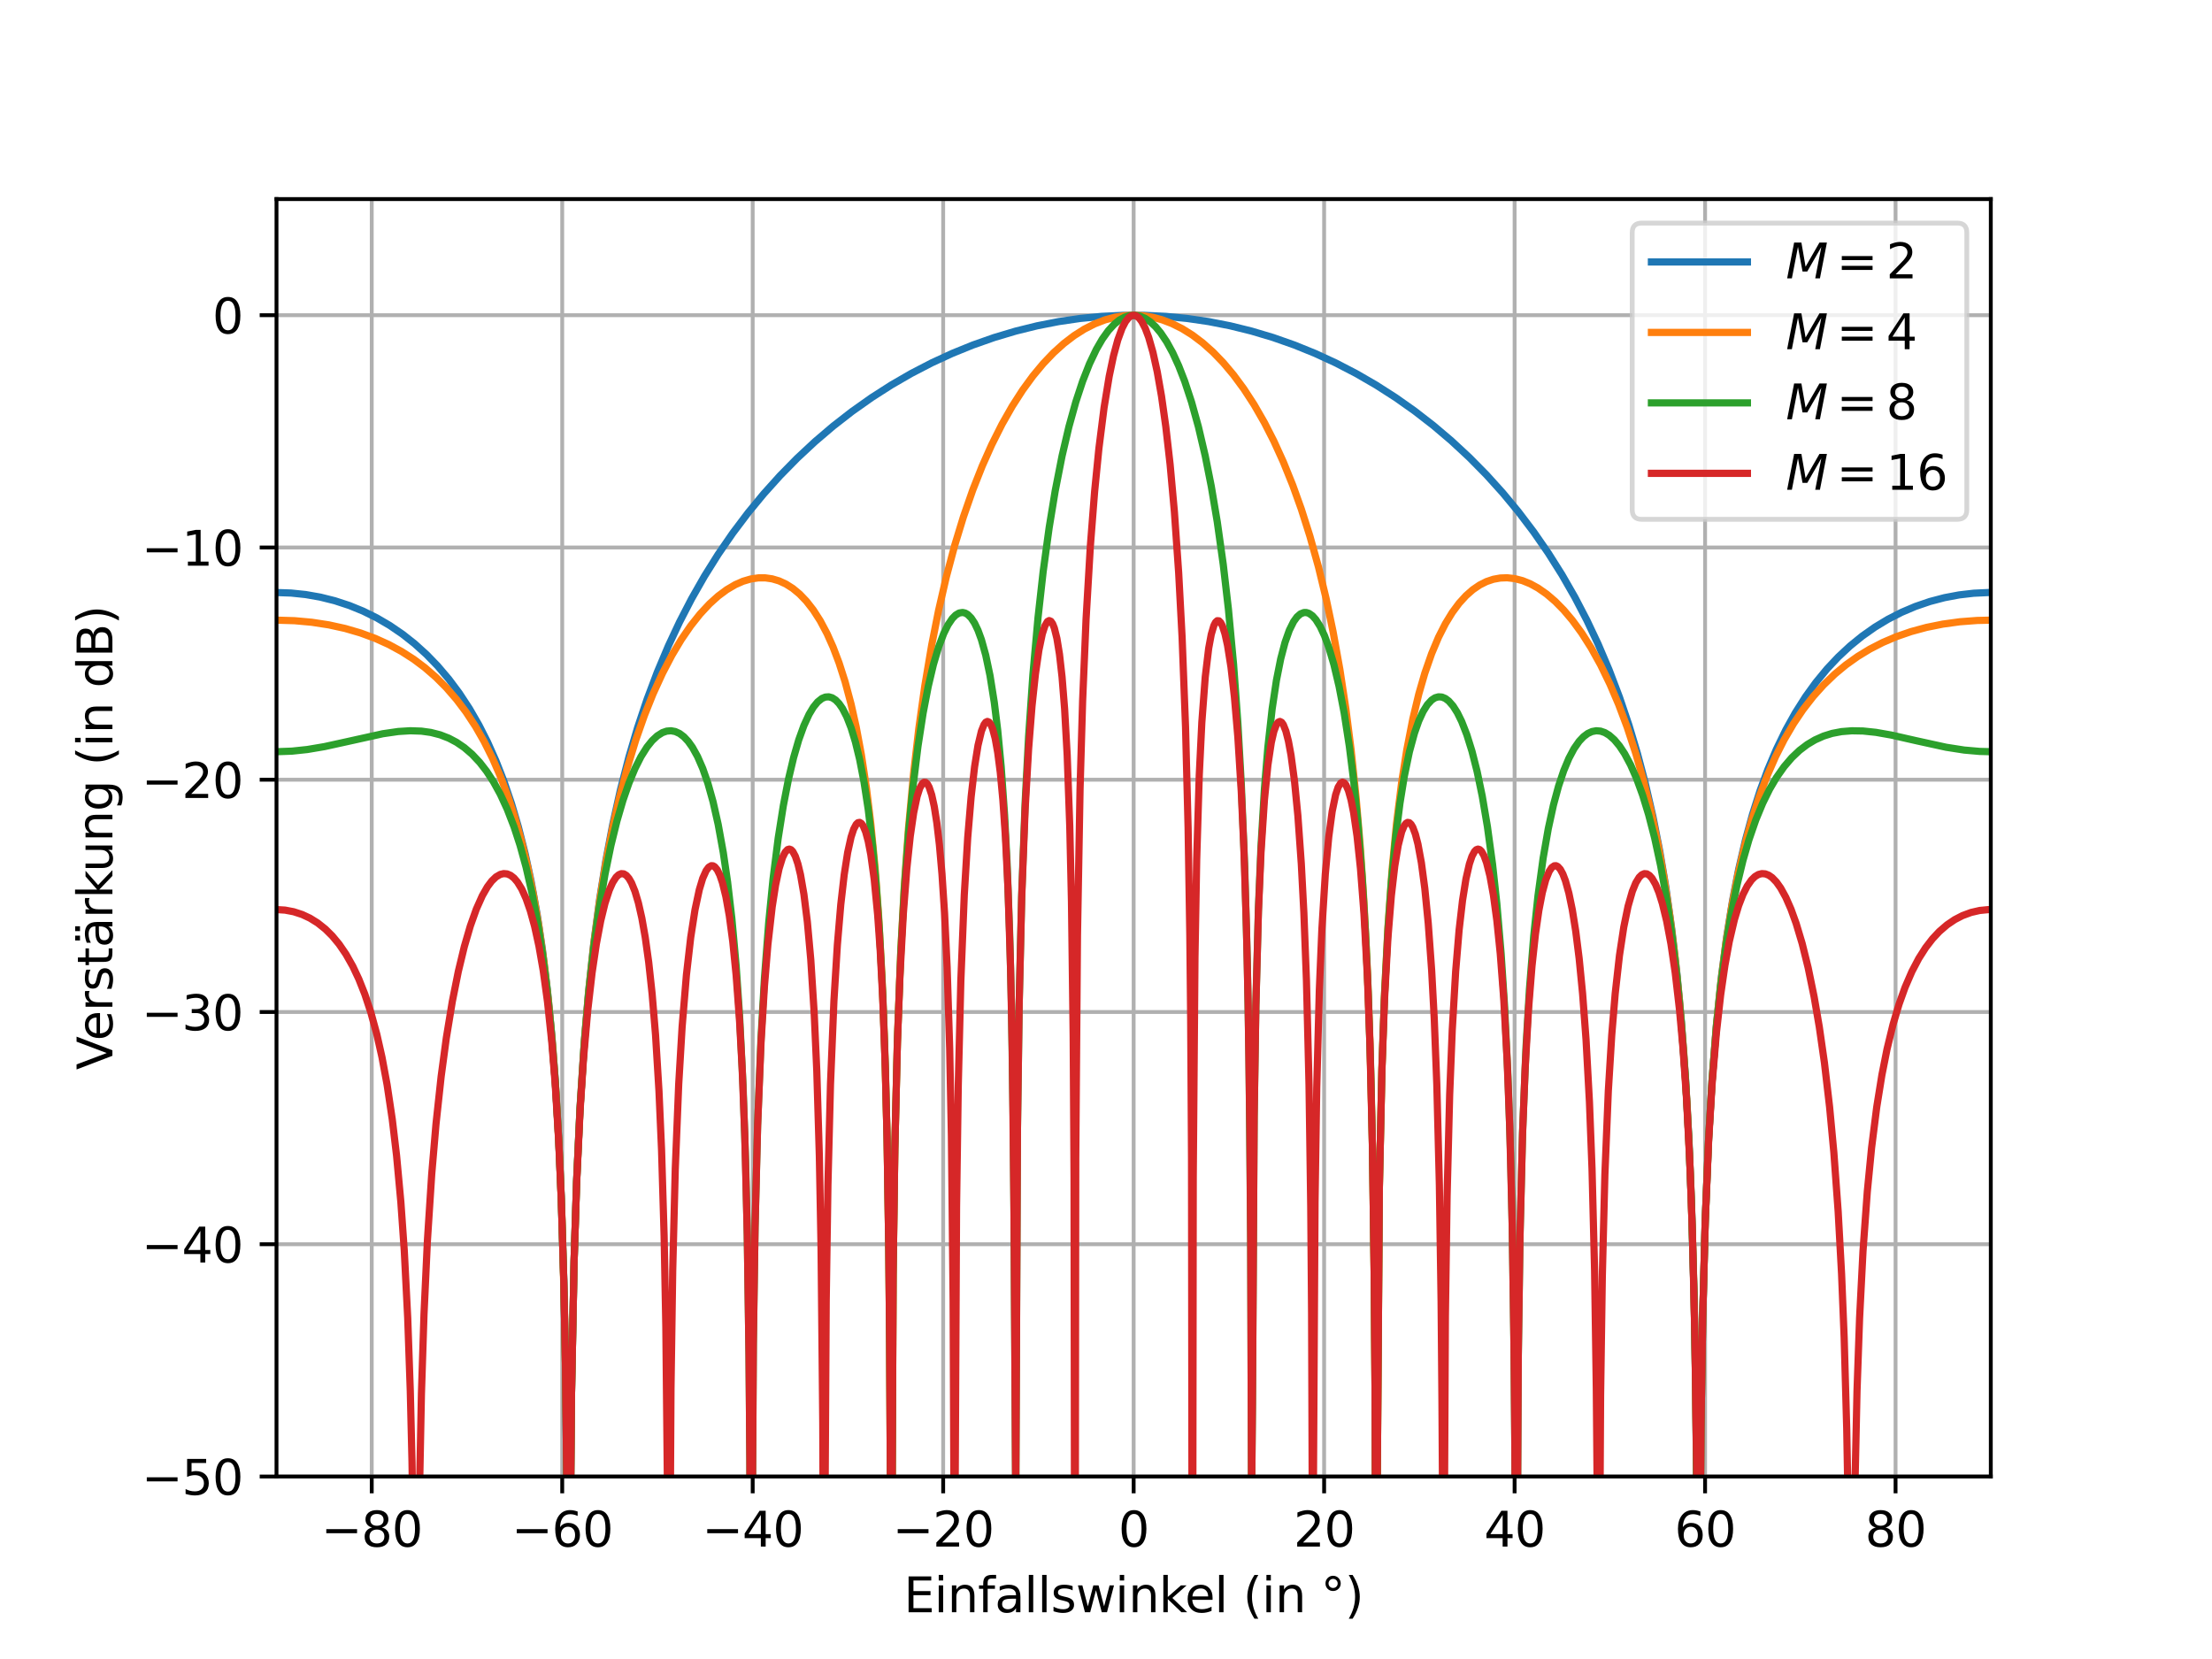 <?xml version="1.0" encoding="utf-8" standalone="no"?>
<!DOCTYPE svg PUBLIC "-//W3C//DTD SVG 1.1//EN"
  "http://www.w3.org/Graphics/SVG/1.1/DTD/svg11.dtd">
<svg xmlns:xlink="http://www.w3.org/1999/xlink" width="460.8pt" height="345.6pt" viewBox="0 0 460.8 345.6" xmlns="http://www.w3.org/2000/svg" version="1.1">
 <defs>
  <style type="text/css">*{stroke-linejoin: round; stroke-linecap: butt}</style>
 </defs>
 <g id="figure_1">
  <g id="patch_1">
   <path d="M 0 345.6 
L 460.8 345.6 
L 460.8 0 
L 0 0 
z
" style="fill: #ffffff"/>
  </g>
  <g id="axes_1">
   <g id="patch_2">
    <path d="M 57.6 307.584 
L 414.72 307.584 
L 414.72 41.472 
L 57.6 41.472 
z
" style="fill: #ffffff"/>
   </g>
   <g id="matplotlib.axis_1">
    <g id="xtick_1">
     <g id="line2d_1">
      <path d="M 77.44 307.584 
L 77.44 41.472 
" clip-path="url(#p2eb2a53ef2)" style="fill: none; stroke: #b0b0b0; stroke-width: 0.8; stroke-linecap: square"/>
     </g>
     <g id="line2d_2">
      <defs>
       <path id="m1006f22dd8" d="M 0 0 
L 0 3.5 
" style="stroke: #000000; stroke-width: 0.8"/>
      </defs>
      <g>
       <use xlink:href="#m1006f22dd8" x="77.44" y="307.584" style="stroke: #000000; stroke-width: 0.8"/>
      </g>
     </g>
     <g id="text_1">
      <!-- −80 -->
      <g transform="translate(66.888 322.182) scale(0.1 -0.1)">
       <defs>
        <path id="DejaVuSans-2212" d="M 678 2272 
L 4684 2272 
L 4684 1741 
L 678 1741 
L 678 2272 
z
" transform="scale(0.016)"/>
        <path id="DejaVuSans-38" d="M 2034 2216 
Q 1584 2216 1326 1975 
Q 1069 1734 1069 1313 
Q 1069 891 1326 650 
Q 1584 409 2034 409 
Q 2484 409 2743 651 
Q 3003 894 3003 1313 
Q 3003 1734 2745 1975 
Q 2488 2216 2034 2216 
z
M 1403 2484 
Q 997 2584 770 2862 
Q 544 3141 544 3541 
Q 544 4100 942 4425 
Q 1341 4750 2034 4750 
Q 2731 4750 3128 4425 
Q 3525 4100 3525 3541 
Q 3525 3141 3298 2862 
Q 3072 2584 2669 2484 
Q 3125 2378 3379 2068 
Q 3634 1759 3634 1313 
Q 3634 634 3220 271 
Q 2806 -91 2034 -91 
Q 1263 -91 848 271 
Q 434 634 434 1313 
Q 434 1759 690 2068 
Q 947 2378 1403 2484 
z
M 1172 3481 
Q 1172 3119 1398 2916 
Q 1625 2713 2034 2713 
Q 2441 2713 2670 2916 
Q 2900 3119 2900 3481 
Q 2900 3844 2670 4047 
Q 2441 4250 2034 4250 
Q 1625 4250 1398 4047 
Q 1172 3844 1172 3481 
z
" transform="scale(0.016)"/>
        <path id="DejaVuSans-30" d="M 2034 4250 
Q 1547 4250 1301 3770 
Q 1056 3291 1056 2328 
Q 1056 1369 1301 889 
Q 1547 409 2034 409 
Q 2525 409 2770 889 
Q 3016 1369 3016 2328 
Q 3016 3291 2770 3770 
Q 2525 4250 2034 4250 
z
M 2034 4750 
Q 2819 4750 3233 4129 
Q 3647 3509 3647 2328 
Q 3647 1150 3233 529 
Q 2819 -91 2034 -91 
Q 1250 -91 836 529 
Q 422 1150 422 2328 
Q 422 3509 836 4129 
Q 1250 4750 2034 4750 
z
" transform="scale(0.016)"/>
       </defs>
       <use xlink:href="#DejaVuSans-2212"/>
       <use xlink:href="#DejaVuSans-38" transform="translate(83.789 0)"/>
       <use xlink:href="#DejaVuSans-30" transform="translate(147.412 0)"/>
      </g>
     </g>
    </g>
    <g id="xtick_2">
     <g id="line2d_3">
      <path d="M 117.12 307.584 
L 117.12 41.472 
" clip-path="url(#p2eb2a53ef2)" style="fill: none; stroke: #b0b0b0; stroke-width: 0.8; stroke-linecap: square"/>
     </g>
     <g id="line2d_4">
      <g>
       <use xlink:href="#m1006f22dd8" x="117.12" y="307.584" style="stroke: #000000; stroke-width: 0.8"/>
      </g>
     </g>
     <g id="text_2">
      <!-- −60 -->
      <g transform="translate(106.568 322.182) scale(0.1 -0.1)">
       <defs>
        <path id="DejaVuSans-36" d="M 2113 2584 
Q 1688 2584 1439 2293 
Q 1191 2003 1191 1497 
Q 1191 994 1439 701 
Q 1688 409 2113 409 
Q 2538 409 2786 701 
Q 3034 994 3034 1497 
Q 3034 2003 2786 2293 
Q 2538 2584 2113 2584 
z
M 3366 4563 
L 3366 3988 
Q 3128 4100 2886 4159 
Q 2644 4219 2406 4219 
Q 1781 4219 1451 3797 
Q 1122 3375 1075 2522 
Q 1259 2794 1537 2939 
Q 1816 3084 2150 3084 
Q 2853 3084 3261 2657 
Q 3669 2231 3669 1497 
Q 3669 778 3244 343 
Q 2819 -91 2113 -91 
Q 1303 -91 875 529 
Q 447 1150 447 2328 
Q 447 3434 972 4092 
Q 1497 4750 2381 4750 
Q 2619 4750 2861 4703 
Q 3103 4656 3366 4563 
z
" transform="scale(0.016)"/>
       </defs>
       <use xlink:href="#DejaVuSans-2212"/>
       <use xlink:href="#DejaVuSans-36" transform="translate(83.789 0)"/>
       <use xlink:href="#DejaVuSans-30" transform="translate(147.412 0)"/>
      </g>
     </g>
    </g>
    <g id="xtick_3">
     <g id="line2d_5">
      <path d="M 156.8 307.584 
L 156.8 41.472 
" clip-path="url(#p2eb2a53ef2)" style="fill: none; stroke: #b0b0b0; stroke-width: 0.8; stroke-linecap: square"/>
     </g>
     <g id="line2d_6">
      <g>
       <use xlink:href="#m1006f22dd8" x="156.8" y="307.584" style="stroke: #000000; stroke-width: 0.8"/>
      </g>
     </g>
     <g id="text_3">
      <!-- −40 -->
      <g transform="translate(146.248 322.182) scale(0.1 -0.1)">
       <defs>
        <path id="DejaVuSans-34" d="M 2419 4116 
L 825 1625 
L 2419 1625 
L 2419 4116 
z
M 2253 4666 
L 3047 4666 
L 3047 1625 
L 3713 1625 
L 3713 1100 
L 3047 1100 
L 3047 0 
L 2419 0 
L 2419 1100 
L 313 1100 
L 313 1709 
L 2253 4666 
z
" transform="scale(0.016)"/>
       </defs>
       <use xlink:href="#DejaVuSans-2212"/>
       <use xlink:href="#DejaVuSans-34" transform="translate(83.789 0)"/>
       <use xlink:href="#DejaVuSans-30" transform="translate(147.412 0)"/>
      </g>
     </g>
    </g>
    <g id="xtick_4">
     <g id="line2d_7">
      <path d="M 196.48 307.584 
L 196.48 41.472 
" clip-path="url(#p2eb2a53ef2)" style="fill: none; stroke: #b0b0b0; stroke-width: 0.8; stroke-linecap: square"/>
     </g>
     <g id="line2d_8">
      <g>
       <use xlink:href="#m1006f22dd8" x="196.48" y="307.584" style="stroke: #000000; stroke-width: 0.8"/>
      </g>
     </g>
     <g id="text_4">
      <!-- −20 -->
      <g transform="translate(185.928 322.182) scale(0.1 -0.1)">
       <defs>
        <path id="DejaVuSans-32" d="M 1228 531 
L 3431 531 
L 3431 0 
L 469 0 
L 469 531 
Q 828 903 1448 1529 
Q 2069 2156 2228 2338 
Q 2531 2678 2651 2914 
Q 2772 3150 2772 3378 
Q 2772 3750 2511 3984 
Q 2250 4219 1831 4219 
Q 1534 4219 1204 4116 
Q 875 4013 500 3803 
L 500 4441 
Q 881 4594 1212 4672 
Q 1544 4750 1819 4750 
Q 2544 4750 2975 4387 
Q 3406 4025 3406 3419 
Q 3406 3131 3298 2873 
Q 3191 2616 2906 2266 
Q 2828 2175 2409 1742 
Q 1991 1309 1228 531 
z
" transform="scale(0.016)"/>
       </defs>
       <use xlink:href="#DejaVuSans-2212"/>
       <use xlink:href="#DejaVuSans-32" transform="translate(83.789 0)"/>
       <use xlink:href="#DejaVuSans-30" transform="translate(147.412 0)"/>
      </g>
     </g>
    </g>
    <g id="xtick_5">
     <g id="line2d_9">
      <path d="M 236.16 307.584 
L 236.16 41.472 
" clip-path="url(#p2eb2a53ef2)" style="fill: none; stroke: #b0b0b0; stroke-width: 0.8; stroke-linecap: square"/>
     </g>
     <g id="line2d_10">
      <g>
       <use xlink:href="#m1006f22dd8" x="236.16" y="307.584" style="stroke: #000000; stroke-width: 0.8"/>
      </g>
     </g>
     <g id="text_5">
      <!-- 0 -->
      <g transform="translate(232.979 322.182) scale(0.1 -0.1)">
       <use xlink:href="#DejaVuSans-30"/>
      </g>
     </g>
    </g>
    <g id="xtick_6">
     <g id="line2d_11">
      <path d="M 275.84 307.584 
L 275.84 41.472 
" clip-path="url(#p2eb2a53ef2)" style="fill: none; stroke: #b0b0b0; stroke-width: 0.8; stroke-linecap: square"/>
     </g>
     <g id="line2d_12">
      <g>
       <use xlink:href="#m1006f22dd8" x="275.84" y="307.584" style="stroke: #000000; stroke-width: 0.8"/>
      </g>
     </g>
     <g id="text_6">
      <!-- 20 -->
      <g transform="translate(269.478 322.182) scale(0.1 -0.1)">
       <use xlink:href="#DejaVuSans-32"/>
       <use xlink:href="#DejaVuSans-30" transform="translate(63.623 0)"/>
      </g>
     </g>
    </g>
    <g id="xtick_7">
     <g id="line2d_13">
      <path d="M 315.52 307.584 
L 315.52 41.472 
" clip-path="url(#p2eb2a53ef2)" style="fill: none; stroke: #b0b0b0; stroke-width: 0.8; stroke-linecap: square"/>
     </g>
     <g id="line2d_14">
      <g>
       <use xlink:href="#m1006f22dd8" x="315.52" y="307.584" style="stroke: #000000; stroke-width: 0.8"/>
      </g>
     </g>
     <g id="text_7">
      <!-- 40 -->
      <g transform="translate(309.158 322.182) scale(0.1 -0.1)">
       <use xlink:href="#DejaVuSans-34"/>
       <use xlink:href="#DejaVuSans-30" transform="translate(63.623 0)"/>
      </g>
     </g>
    </g>
    <g id="xtick_8">
     <g id="line2d_15">
      <path d="M 355.2 307.584 
L 355.2 41.472 
" clip-path="url(#p2eb2a53ef2)" style="fill: none; stroke: #b0b0b0; stroke-width: 0.8; stroke-linecap: square"/>
     </g>
     <g id="line2d_16">
      <g>
       <use xlink:href="#m1006f22dd8" x="355.2" y="307.584" style="stroke: #000000; stroke-width: 0.8"/>
      </g>
     </g>
     <g id="text_8">
      <!-- 60 -->
      <g transform="translate(348.837 322.182) scale(0.1 -0.1)">
       <use xlink:href="#DejaVuSans-36"/>
       <use xlink:href="#DejaVuSans-30" transform="translate(63.623 0)"/>
      </g>
     </g>
    </g>
    <g id="xtick_9">
     <g id="line2d_17">
      <path d="M 394.88 307.584 
L 394.88 41.472 
" clip-path="url(#p2eb2a53ef2)" style="fill: none; stroke: #b0b0b0; stroke-width: 0.8; stroke-linecap: square"/>
     </g>
     <g id="line2d_18">
      <g>
       <use xlink:href="#m1006f22dd8" x="394.88" y="307.584" style="stroke: #000000; stroke-width: 0.8"/>
      </g>
     </g>
     <g id="text_9">
      <!-- 80 -->
      <g transform="translate(388.517 322.182) scale(0.1 -0.1)">
       <use xlink:href="#DejaVuSans-38"/>
       <use xlink:href="#DejaVuSans-30" transform="translate(63.623 0)"/>
      </g>
     </g>
    </g>
    <g id="text_10">
     <!-- Einfallswinkel (in °) -->
     <g transform="translate(188.272 335.861) scale(0.1 -0.1)">
      <defs>
       <path id="DejaVuSans-45" d="M 628 4666 
L 3578 4666 
L 3578 4134 
L 1259 4134 
L 1259 2753 
L 3481 2753 
L 3481 2222 
L 1259 2222 
L 1259 531 
L 3634 531 
L 3634 0 
L 628 0 
L 628 4666 
z
" transform="scale(0.016)"/>
       <path id="DejaVuSans-69" d="M 603 3500 
L 1178 3500 
L 1178 0 
L 603 0 
L 603 3500 
z
M 603 4863 
L 1178 4863 
L 1178 4134 
L 603 4134 
L 603 4863 
z
" transform="scale(0.016)"/>
       <path id="DejaVuSans-6e" d="M 3513 2113 
L 3513 0 
L 2938 0 
L 2938 2094 
Q 2938 2591 2744 2837 
Q 2550 3084 2163 3084 
Q 1697 3084 1428 2787 
Q 1159 2491 1159 1978 
L 1159 0 
L 581 0 
L 581 3500 
L 1159 3500 
L 1159 2956 
Q 1366 3272 1645 3428 
Q 1925 3584 2291 3584 
Q 2894 3584 3203 3211 
Q 3513 2838 3513 2113 
z
" transform="scale(0.016)"/>
       <path id="DejaVuSans-66" d="M 2375 4863 
L 2375 4384 
L 1825 4384 
Q 1516 4384 1395 4259 
Q 1275 4134 1275 3809 
L 1275 3500 
L 2222 3500 
L 2222 3053 
L 1275 3053 
L 1275 0 
L 697 0 
L 697 3053 
L 147 3053 
L 147 3500 
L 697 3500 
L 697 3744 
Q 697 4328 969 4595 
Q 1241 4863 1831 4863 
L 2375 4863 
z
" transform="scale(0.016)"/>
       <path id="DejaVuSans-61" d="M 2194 1759 
Q 1497 1759 1228 1600 
Q 959 1441 959 1056 
Q 959 750 1161 570 
Q 1363 391 1709 391 
Q 2188 391 2477 730 
Q 2766 1069 2766 1631 
L 2766 1759 
L 2194 1759 
z
M 3341 1997 
L 3341 0 
L 2766 0 
L 2766 531 
Q 2569 213 2275 61 
Q 1981 -91 1556 -91 
Q 1019 -91 701 211 
Q 384 513 384 1019 
Q 384 1609 779 1909 
Q 1175 2209 1959 2209 
L 2766 2209 
L 2766 2266 
Q 2766 2663 2505 2880 
Q 2244 3097 1772 3097 
Q 1472 3097 1187 3025 
Q 903 2953 641 2809 
L 641 3341 
Q 956 3463 1253 3523 
Q 1550 3584 1831 3584 
Q 2591 3584 2966 3190 
Q 3341 2797 3341 1997 
z
" transform="scale(0.016)"/>
       <path id="DejaVuSans-6c" d="M 603 4863 
L 1178 4863 
L 1178 0 
L 603 0 
L 603 4863 
z
" transform="scale(0.016)"/>
       <path id="DejaVuSans-73" d="M 2834 3397 
L 2834 2853 
Q 2591 2978 2328 3040 
Q 2066 3103 1784 3103 
Q 1356 3103 1142 2972 
Q 928 2841 928 2578 
Q 928 2378 1081 2264 
Q 1234 2150 1697 2047 
L 1894 2003 
Q 2506 1872 2764 1633 
Q 3022 1394 3022 966 
Q 3022 478 2636 193 
Q 2250 -91 1575 -91 
Q 1294 -91 989 -36 
Q 684 19 347 128 
L 347 722 
Q 666 556 975 473 
Q 1284 391 1588 391 
Q 1994 391 2212 530 
Q 2431 669 2431 922 
Q 2431 1156 2273 1281 
Q 2116 1406 1581 1522 
L 1381 1569 
Q 847 1681 609 1914 
Q 372 2147 372 2553 
Q 372 3047 722 3315 
Q 1072 3584 1716 3584 
Q 2034 3584 2315 3537 
Q 2597 3491 2834 3397 
z
" transform="scale(0.016)"/>
       <path id="DejaVuSans-77" d="M 269 3500 
L 844 3500 
L 1563 769 
L 2278 3500 
L 2956 3500 
L 3675 769 
L 4391 3500 
L 4966 3500 
L 4050 0 
L 3372 0 
L 2619 2869 
L 1863 0 
L 1184 0 
L 269 3500 
z
" transform="scale(0.016)"/>
       <path id="DejaVuSans-6b" d="M 581 4863 
L 1159 4863 
L 1159 1991 
L 2875 3500 
L 3609 3500 
L 1753 1863 
L 3688 0 
L 2938 0 
L 1159 1709 
L 1159 0 
L 581 0 
L 581 4863 
z
" transform="scale(0.016)"/>
       <path id="DejaVuSans-65" d="M 3597 1894 
L 3597 1613 
L 953 1613 
Q 991 1019 1311 708 
Q 1631 397 2203 397 
Q 2534 397 2845 478 
Q 3156 559 3463 722 
L 3463 178 
Q 3153 47 2828 -22 
Q 2503 -91 2169 -91 
Q 1331 -91 842 396 
Q 353 884 353 1716 
Q 353 2575 817 3079 
Q 1281 3584 2069 3584 
Q 2775 3584 3186 3129 
Q 3597 2675 3597 1894 
z
M 3022 2063 
Q 3016 2534 2758 2815 
Q 2500 3097 2075 3097 
Q 1594 3097 1305 2825 
Q 1016 2553 972 2059 
L 3022 2063 
z
" transform="scale(0.016)"/>
       <path id="DejaVuSans-20" transform="scale(0.016)"/>
       <path id="DejaVuSans-28" d="M 1984 4856 
Q 1566 4138 1362 3434 
Q 1159 2731 1159 2009 
Q 1159 1288 1364 580 
Q 1569 -128 1984 -844 
L 1484 -844 
Q 1016 -109 783 600 
Q 550 1309 550 2009 
Q 550 2706 781 3412 
Q 1013 4119 1484 4856 
L 1984 4856 
z
" transform="scale(0.016)"/>
       <path id="DejaVuSans-b0" d="M 1600 4347 
Q 1350 4347 1178 4173 
Q 1006 4000 1006 3750 
Q 1006 3503 1178 3333 
Q 1350 3163 1600 3163 
Q 1850 3163 2022 3333 
Q 2194 3503 2194 3750 
Q 2194 3997 2020 4172 
Q 1847 4347 1600 4347 
z
M 1600 4750 
Q 1800 4750 1984 4673 
Q 2169 4597 2303 4453 
Q 2447 4313 2519 4134 
Q 2591 3956 2591 3750 
Q 2591 3338 2302 3052 
Q 2013 2766 1594 2766 
Q 1172 2766 890 3047 
Q 609 3328 609 3750 
Q 609 4169 896 4459 
Q 1184 4750 1600 4750 
z
" transform="scale(0.016)"/>
       <path id="DejaVuSans-29" d="M 513 4856 
L 1013 4856 
Q 1481 4119 1714 3412 
Q 1947 2706 1947 2009 
Q 1947 1309 1714 600 
Q 1481 -109 1013 -844 
L 513 -844 
Q 928 -128 1133 580 
Q 1338 1288 1338 2009 
Q 1338 2731 1133 3434 
Q 928 4138 513 4856 
z
" transform="scale(0.016)"/>
      </defs>
      <use xlink:href="#DejaVuSans-45"/>
      <use xlink:href="#DejaVuSans-69" transform="translate(63.184 0)"/>
      <use xlink:href="#DejaVuSans-6e" transform="translate(90.967 0)"/>
      <use xlink:href="#DejaVuSans-66" transform="translate(154.346 0)"/>
      <use xlink:href="#DejaVuSans-61" transform="translate(189.551 0)"/>
      <use xlink:href="#DejaVuSans-6c" transform="translate(250.83 0)"/>
      <use xlink:href="#DejaVuSans-6c" transform="translate(278.613 0)"/>
      <use xlink:href="#DejaVuSans-73" transform="translate(306.396 0)"/>
      <use xlink:href="#DejaVuSans-77" transform="translate(358.496 0)"/>
      <use xlink:href="#DejaVuSans-69" transform="translate(440.283 0)"/>
      <use xlink:href="#DejaVuSans-6e" transform="translate(468.066 0)"/>
      <use xlink:href="#DejaVuSans-6b" transform="translate(531.445 0)"/>
      <use xlink:href="#DejaVuSans-65" transform="translate(585.73 0)"/>
      <use xlink:href="#DejaVuSans-6c" transform="translate(647.254 0)"/>
      <use xlink:href="#DejaVuSans-20" transform="translate(675.037 0)"/>
      <use xlink:href="#DejaVuSans-28" transform="translate(706.824 0)"/>
      <use xlink:href="#DejaVuSans-69" transform="translate(745.838 0)"/>
      <use xlink:href="#DejaVuSans-6e" transform="translate(773.621 0)"/>
      <use xlink:href="#DejaVuSans-20" transform="translate(837 0)"/>
      <use xlink:href="#DejaVuSans-b0" transform="translate(868.787 0)"/>
      <use xlink:href="#DejaVuSans-29" transform="translate(918.787 0)"/>
     </g>
    </g>
   </g>
   <g id="matplotlib.axis_2">
    <g id="ytick_1">
     <g id="line2d_19">
      <path d="M 57.6 307.584 
L 414.72 307.584 
" clip-path="url(#p2eb2a53ef2)" style="fill: none; stroke: #b0b0b0; stroke-width: 0.8; stroke-linecap: square"/>
     </g>
     <g id="line2d_20">
      <defs>
       <path id="m75e13a618d" d="M 0 0 
L -3.5 0 
" style="stroke: #000000; stroke-width: 0.8"/>
      </defs>
      <g>
       <use xlink:href="#m75e13a618d" x="57.6" y="307.584" style="stroke: #000000; stroke-width: 0.8"/>
      </g>
     </g>
     <g id="text_11">
      <!-- −50 -->
      <g transform="translate(29.495 311.383) scale(0.1 -0.1)">
       <defs>
        <path id="DejaVuSans-35" d="M 691 4666 
L 3169 4666 
L 3169 4134 
L 1269 4134 
L 1269 2991 
Q 1406 3038 1543 3061 
Q 1681 3084 1819 3084 
Q 2600 3084 3056 2656 
Q 3513 2228 3513 1497 
Q 3513 744 3044 326 
Q 2575 -91 1722 -91 
Q 1428 -91 1123 -41 
Q 819 9 494 109 
L 494 744 
Q 775 591 1075 516 
Q 1375 441 1709 441 
Q 2250 441 2565 725 
Q 2881 1009 2881 1497 
Q 2881 1984 2565 2268 
Q 2250 2553 1709 2553 
Q 1456 2553 1204 2497 
Q 953 2441 691 2322 
L 691 4666 
z
" transform="scale(0.016)"/>
       </defs>
       <use xlink:href="#DejaVuSans-2212"/>
       <use xlink:href="#DejaVuSans-35" transform="translate(83.789 0)"/>
       <use xlink:href="#DejaVuSans-30" transform="translate(147.412 0)"/>
      </g>
     </g>
    </g>
    <g id="ytick_2">
     <g id="line2d_21">
      <path d="M 57.6 259.2 
L 414.72 259.2 
" clip-path="url(#p2eb2a53ef2)" style="fill: none; stroke: #b0b0b0; stroke-width: 0.8; stroke-linecap: square"/>
     </g>
     <g id="line2d_22">
      <g>
       <use xlink:href="#m75e13a618d" x="57.6" y="259.2" style="stroke: #000000; stroke-width: 0.8"/>
      </g>
     </g>
     <g id="text_12">
      <!-- −40 -->
      <g transform="translate(29.495 262.999) scale(0.1 -0.1)">
       <use xlink:href="#DejaVuSans-2212"/>
       <use xlink:href="#DejaVuSans-34" transform="translate(83.789 0)"/>
       <use xlink:href="#DejaVuSans-30" transform="translate(147.412 0)"/>
      </g>
     </g>
    </g>
    <g id="ytick_3">
     <g id="line2d_23">
      <path d="M 57.6 210.816 
L 414.72 210.816 
" clip-path="url(#p2eb2a53ef2)" style="fill: none; stroke: #b0b0b0; stroke-width: 0.8; stroke-linecap: square"/>
     </g>
     <g id="line2d_24">
      <g>
       <use xlink:href="#m75e13a618d" x="57.6" y="210.816" style="stroke: #000000; stroke-width: 0.8"/>
      </g>
     </g>
     <g id="text_13">
      <!-- −30 -->
      <g transform="translate(29.495 214.615) scale(0.1 -0.1)">
       <defs>
        <path id="DejaVuSans-33" d="M 2597 2516 
Q 3050 2419 3304 2112 
Q 3559 1806 3559 1356 
Q 3559 666 3084 287 
Q 2609 -91 1734 -91 
Q 1441 -91 1130 -33 
Q 819 25 488 141 
L 488 750 
Q 750 597 1062 519 
Q 1375 441 1716 441 
Q 2309 441 2620 675 
Q 2931 909 2931 1356 
Q 2931 1769 2642 2001 
Q 2353 2234 1838 2234 
L 1294 2234 
L 1294 2753 
L 1863 2753 
Q 2328 2753 2575 2939 
Q 2822 3125 2822 3475 
Q 2822 3834 2567 4026 
Q 2313 4219 1838 4219 
Q 1578 4219 1281 4162 
Q 984 4106 628 3988 
L 628 4550 
Q 988 4650 1302 4700 
Q 1616 4750 1894 4750 
Q 2613 4750 3031 4423 
Q 3450 4097 3450 3541 
Q 3450 3153 3228 2886 
Q 3006 2619 2597 2516 
z
" transform="scale(0.016)"/>
       </defs>
       <use xlink:href="#DejaVuSans-2212"/>
       <use xlink:href="#DejaVuSans-33" transform="translate(83.789 0)"/>
       <use xlink:href="#DejaVuSans-30" transform="translate(147.412 0)"/>
      </g>
     </g>
    </g>
    <g id="ytick_4">
     <g id="line2d_25">
      <path d="M 57.6 162.432 
L 414.72 162.432 
" clip-path="url(#p2eb2a53ef2)" style="fill: none; stroke: #b0b0b0; stroke-width: 0.8; stroke-linecap: square"/>
     </g>
     <g id="line2d_26">
      <g>
       <use xlink:href="#m75e13a618d" x="57.6" y="162.432" style="stroke: #000000; stroke-width: 0.8"/>
      </g>
     </g>
     <g id="text_14">
      <!-- −20 -->
      <g transform="translate(29.495 166.231) scale(0.1 -0.1)">
       <use xlink:href="#DejaVuSans-2212"/>
       <use xlink:href="#DejaVuSans-32" transform="translate(83.789 0)"/>
       <use xlink:href="#DejaVuSans-30" transform="translate(147.412 0)"/>
      </g>
     </g>
    </g>
    <g id="ytick_5">
     <g id="line2d_27">
      <path d="M 57.6 114.048 
L 414.72 114.048 
" clip-path="url(#p2eb2a53ef2)" style="fill: none; stroke: #b0b0b0; stroke-width: 0.8; stroke-linecap: square"/>
     </g>
     <g id="line2d_28">
      <g>
       <use xlink:href="#m75e13a618d" x="57.6" y="114.048" style="stroke: #000000; stroke-width: 0.8"/>
      </g>
     </g>
     <g id="text_15">
      <!-- −10 -->
      <g transform="translate(29.495 117.847) scale(0.1 -0.1)">
       <defs>
        <path id="DejaVuSans-31" d="M 794 531 
L 1825 531 
L 1825 4091 
L 703 3866 
L 703 4441 
L 1819 4666 
L 2450 4666 
L 2450 531 
L 3481 531 
L 3481 0 
L 794 0 
L 794 531 
z
" transform="scale(0.016)"/>
       </defs>
       <use xlink:href="#DejaVuSans-2212"/>
       <use xlink:href="#DejaVuSans-31" transform="translate(83.789 0)"/>
       <use xlink:href="#DejaVuSans-30" transform="translate(147.412 0)"/>
      </g>
     </g>
    </g>
    <g id="ytick_6">
     <g id="line2d_29">
      <path d="M 57.6 65.664 
L 414.72 65.664 
" clip-path="url(#p2eb2a53ef2)" style="fill: none; stroke: #b0b0b0; stroke-width: 0.8; stroke-linecap: square"/>
     </g>
     <g id="line2d_30">
      <g>
       <use xlink:href="#m75e13a618d" x="57.6" y="65.664" style="stroke: #000000; stroke-width: 0.8"/>
      </g>
     </g>
     <g id="text_16">
      <!-- 0 -->
      <g transform="translate(44.237 69.463) scale(0.1 -0.1)">
       <use xlink:href="#DejaVuSans-30"/>
      </g>
     </g>
    </g>
    <g id="text_17">
     <!-- Verstärkung (in dB) -->
     <g transform="translate(23.416 222.87) rotate(-90) scale(0.1 -0.1)">
      <defs>
       <path id="DejaVuSans-56" d="M 1831 0 
L 50 4666 
L 709 4666 
L 2188 738 
L 3669 4666 
L 4325 4666 
L 2547 0 
L 1831 0 
z
" transform="scale(0.016)"/>
       <path id="DejaVuSans-72" d="M 2631 2963 
Q 2534 3019 2420 3045 
Q 2306 3072 2169 3072 
Q 1681 3072 1420 2755 
Q 1159 2438 1159 1844 
L 1159 0 
L 581 0 
L 581 3500 
L 1159 3500 
L 1159 2956 
Q 1341 3275 1631 3429 
Q 1922 3584 2338 3584 
Q 2397 3584 2469 3576 
Q 2541 3569 2628 3553 
L 2631 2963 
z
" transform="scale(0.016)"/>
       <path id="DejaVuSans-74" d="M 1172 4494 
L 1172 3500 
L 2356 3500 
L 2356 3053 
L 1172 3053 
L 1172 1153 
Q 1172 725 1289 603 
Q 1406 481 1766 481 
L 2356 481 
L 2356 0 
L 1766 0 
Q 1100 0 847 248 
Q 594 497 594 1153 
L 594 3053 
L 172 3053 
L 172 3500 
L 594 3500 
L 594 4494 
L 1172 4494 
z
" transform="scale(0.016)"/>
       <path id="DejaVuSans-e4" d="M 2194 1759 
Q 1497 1759 1228 1600 
Q 959 1441 959 1056 
Q 959 750 1161 570 
Q 1363 391 1709 391 
Q 2188 391 2477 730 
Q 2766 1069 2766 1631 
L 2766 1759 
L 2194 1759 
z
M 3341 1997 
L 3341 0 
L 2766 0 
L 2766 531 
Q 2569 213 2275 61 
Q 1981 -91 1556 -91 
Q 1019 -91 701 211 
Q 384 513 384 1019 
Q 384 1609 779 1909 
Q 1175 2209 1959 2209 
L 2766 2209 
L 2766 2266 
Q 2766 2663 2505 2880 
Q 2244 3097 1772 3097 
Q 1472 3097 1187 3025 
Q 903 2953 641 2809 
L 641 3341 
Q 956 3463 1253 3523 
Q 1550 3584 1831 3584 
Q 2591 3584 2966 3190 
Q 3341 2797 3341 1997 
z
M 2150 4850 
L 2784 4850 
L 2784 4219 
L 2150 4219 
L 2150 4850 
z
M 928 4850 
L 1562 4850 
L 1562 4219 
L 928 4219 
L 928 4850 
z
" transform="scale(0.016)"/>
       <path id="DejaVuSans-75" d="M 544 1381 
L 544 3500 
L 1119 3500 
L 1119 1403 
Q 1119 906 1312 657 
Q 1506 409 1894 409 
Q 2359 409 2629 706 
Q 2900 1003 2900 1516 
L 2900 3500 
L 3475 3500 
L 3475 0 
L 2900 0 
L 2900 538 
Q 2691 219 2414 64 
Q 2138 -91 1772 -91 
Q 1169 -91 856 284 
Q 544 659 544 1381 
z
M 1991 3584 
L 1991 3584 
z
" transform="scale(0.016)"/>
       <path id="DejaVuSans-67" d="M 2906 1791 
Q 2906 2416 2648 2759 
Q 2391 3103 1925 3103 
Q 1463 3103 1205 2759 
Q 947 2416 947 1791 
Q 947 1169 1205 825 
Q 1463 481 1925 481 
Q 2391 481 2648 825 
Q 2906 1169 2906 1791 
z
M 3481 434 
Q 3481 -459 3084 -895 
Q 2688 -1331 1869 -1331 
Q 1566 -1331 1297 -1286 
Q 1028 -1241 775 -1147 
L 775 -588 
Q 1028 -725 1275 -790 
Q 1522 -856 1778 -856 
Q 2344 -856 2625 -561 
Q 2906 -266 2906 331 
L 2906 616 
Q 2728 306 2450 153 
Q 2172 0 1784 0 
Q 1141 0 747 490 
Q 353 981 353 1791 
Q 353 2603 747 3093 
Q 1141 3584 1784 3584 
Q 2172 3584 2450 3431 
Q 2728 3278 2906 2969 
L 2906 3500 
L 3481 3500 
L 3481 434 
z
" transform="scale(0.016)"/>
       <path id="DejaVuSans-64" d="M 2906 2969 
L 2906 4863 
L 3481 4863 
L 3481 0 
L 2906 0 
L 2906 525 
Q 2725 213 2448 61 
Q 2172 -91 1784 -91 
Q 1150 -91 751 415 
Q 353 922 353 1747 
Q 353 2572 751 3078 
Q 1150 3584 1784 3584 
Q 2172 3584 2448 3432 
Q 2725 3281 2906 2969 
z
M 947 1747 
Q 947 1113 1208 752 
Q 1469 391 1925 391 
Q 2381 391 2643 752 
Q 2906 1113 2906 1747 
Q 2906 2381 2643 2742 
Q 2381 3103 1925 3103 
Q 1469 3103 1208 2742 
Q 947 2381 947 1747 
z
" transform="scale(0.016)"/>
       <path id="DejaVuSans-42" d="M 1259 2228 
L 1259 519 
L 2272 519 
Q 2781 519 3026 730 
Q 3272 941 3272 1375 
Q 3272 1813 3026 2020 
Q 2781 2228 2272 2228 
L 1259 2228 
z
M 1259 4147 
L 1259 2741 
L 2194 2741 
Q 2656 2741 2882 2914 
Q 3109 3088 3109 3444 
Q 3109 3797 2882 3972 
Q 2656 4147 2194 4147 
L 1259 4147 
z
M 628 4666 
L 2241 4666 
Q 2963 4666 3353 4366 
Q 3744 4066 3744 3513 
Q 3744 3084 3544 2831 
Q 3344 2578 2956 2516 
Q 3422 2416 3680 2098 
Q 3938 1781 3938 1306 
Q 3938 681 3513 340 
Q 3088 0 2303 0 
L 628 0 
L 628 4666 
z
" transform="scale(0.016)"/>
      </defs>
      <use xlink:href="#DejaVuSans-56"/>
      <use xlink:href="#DejaVuSans-65" transform="translate(60.658 0)"/>
      <use xlink:href="#DejaVuSans-72" transform="translate(122.182 0)"/>
      <use xlink:href="#DejaVuSans-73" transform="translate(163.295 0)"/>
      <use xlink:href="#DejaVuSans-74" transform="translate(215.395 0)"/>
      <use xlink:href="#DejaVuSans-e4" transform="translate(254.604 0)"/>
      <use xlink:href="#DejaVuSans-72" transform="translate(315.883 0)"/>
      <use xlink:href="#DejaVuSans-6b" transform="translate(356.996 0)"/>
      <use xlink:href="#DejaVuSans-75" transform="translate(411.781 0)"/>
      <use xlink:href="#DejaVuSans-6e" transform="translate(475.16 0)"/>
      <use xlink:href="#DejaVuSans-67" transform="translate(538.539 0)"/>
      <use xlink:href="#DejaVuSans-20" transform="translate(602.016 0)"/>
      <use xlink:href="#DejaVuSans-28" transform="translate(633.803 0)"/>
      <use xlink:href="#DejaVuSans-69" transform="translate(672.816 0)"/>
      <use xlink:href="#DejaVuSans-6e" transform="translate(700.6 0)"/>
      <use xlink:href="#DejaVuSans-20" transform="translate(763.979 0)"/>
      <use xlink:href="#DejaVuSans-64" transform="translate(795.766 0)"/>
      <use xlink:href="#DejaVuSans-42" transform="translate(859.242 0)"/>
      <use xlink:href="#DejaVuSans-29" transform="translate(927.846 0)"/>
     </g>
    </g>
   </g>
   <g id="line2d_31">
    <path d="M 57.6 123.434 
L 60.637 123.539 
L 63.674 123.855 
L 66.711 124.388 
L 69.748 125.146 
L 72.785 126.141 
L 75.644 127.309 
L 78.502 128.722 
L 81.182 130.29 
L 83.861 132.12 
L 86.363 134.093 
L 88.864 136.357 
L 91.186 138.758 
L 93.509 141.492 
L 95.652 144.364 
L 97.796 147.63 
L 99.761 151.04 
L 101.548 154.558 
L 103.334 158.561 
L 104.942 162.676 
L 106.55 167.4 
L 107.979 172.249 
L 109.408 177.893 
L 110.659 183.694 
L 111.909 190.591 
L 112.981 197.719 
L 114.053 206.482 
L 114.946 215.669 
L 115.661 224.945 
L 116.376 237.021 
L 116.912 249.232 
L 117.448 266.69 
L 117.805 284.516 
L 118.162 316.352 
L 118.315 346.6 
M 118.657 346.6 
L 118.698 330.695 
L 119.055 290.295 
L 119.591 262.608 
L 120.127 245.955 
L 120.842 230.627 
L 121.735 216.898 
L 122.628 206.455 
L 123.7 196.493 
L 124.951 187.116 
L 126.201 179.344 
L 127.631 171.817 
L 129.238 164.586 
L 131.025 157.665 
L 132.811 151.62 
L 134.777 145.74 
L 136.92 140.042 
L 139.243 134.533 
L 141.565 129.578 
L 144.066 124.745 
L 146.746 120.044 
L 149.604 115.483 
L 152.641 111.068 
L 155.857 106.803 
L 159.073 102.902 
L 162.467 99.125 
L 166.04 95.484 
L 169.792 91.987 
L 173.543 88.79 
L 177.474 85.731 
L 181.583 82.825 
L 185.692 80.193 
L 189.8 77.817 
L 194.088 75.593 
L 198.376 73.617 
L 202.663 71.877 
L 207.129 70.306 
L 211.596 68.973 
L 216.062 67.871 
L 220.528 66.995 
L 224.994 66.342 
L 229.461 65.908 
L 233.927 65.691 
L 238.393 65.691 
L 242.859 65.908 
L 247.326 66.342 
L 251.792 66.995 
L 256.258 67.871 
L 260.724 68.973 
L 265.191 70.306 
L 269.657 71.877 
L 273.944 73.617 
L 278.232 75.593 
L 282.519 77.817 
L 286.628 80.193 
L 290.737 82.825 
L 294.668 85.599 
L 298.598 88.644 
L 302.35 91.828 
L 306.101 95.31 
L 309.674 98.936 
L 313.069 102.695 
L 316.284 106.578 
L 319.5 110.82 
L 322.537 115.212 
L 325.395 119.746 
L 328.075 124.417 
L 330.576 129.217 
L 332.899 134.134 
L 335.221 139.595 
L 337.365 145.239 
L 339.33 151.055 
L 341.116 157.025 
L 342.724 163.119 
L 344.332 170.111 
L 345.761 177.344 
L 347.012 184.757 
L 348.262 193.609 
L 349.334 202.882 
L 350.228 212.421 
L 351.121 224.609 
L 351.835 237.615 
L 352.371 250.821 
L 352.907 269.999 
L 353.265 290.295 
L 353.622 330.695 
L 353.663 346.6 
M 354.005 346.6 
L 354.337 297.469 
L 354.694 274.653 
L 355.23 254.271 
L 355.944 237.021 
L 356.659 224.945 
L 357.552 213.653 
L 358.624 203.335 
L 359.696 195.191 
L 360.947 187.477 
L 362.197 181.093 
L 363.626 174.957 
L 365.055 169.737 
L 366.663 164.691 
L 368.271 160.323 
L 370.058 156.095 
L 372.023 152.05 
L 373.988 148.517 
L 376.132 145.14 
L 378.276 142.177 
L 380.598 139.357 
L 382.92 136.884 
L 385.422 134.552 
L 387.923 132.52 
L 390.602 130.634 
L 393.282 129.016 
L 396.14 127.555 
L 398.999 126.342 
L 402.036 125.303 
L 405.073 124.505 
L 408.11 123.933 
L 411.147 123.579 
L 414.184 123.437 
L 414.72 123.434 
L 414.72 123.434 
" clip-path="url(#p2eb2a53ef2)" style="fill: none; stroke: #1f77b4; stroke-width: 1.5; stroke-linecap: square"/>
   </g>
   <g id="line2d_32">
    <path d="M 57.6 129.188 
L 61.352 129.301 
L 64.925 129.624 
L 68.498 130.172 
L 71.892 130.919 
L 75.108 131.857 
L 78.145 132.977 
L 81.003 134.272 
L 83.683 135.729 
L 86.184 137.337 
L 88.506 139.078 
L 90.829 141.096 
L 92.973 143.247 
L 95.116 145.722 
L 97.082 148.327 
L 99.047 151.315 
L 100.833 154.429 
L 102.62 158.003 
L 104.227 161.699 
L 105.835 165.958 
L 107.265 170.335 
L 108.694 175.423 
L 109.944 180.627 
L 111.195 186.762 
L 112.267 193.02 
L 113.339 200.563 
L 114.232 208.251 
L 115.125 217.854 
L 115.84 227.68 
L 116.554 240.721 
L 117.09 254.282 
L 117.626 274.657 
L 117.983 297.47 
L 118.162 316.353 
L 118.315 346.6 
M 118.657 346.6 
L 118.698 330.695 
L 119.055 290.297 
L 119.591 262.616 
L 120.127 245.971 
L 120.842 230.659 
L 121.735 216.961 
L 122.628 206.559 
L 123.7 196.659 
L 124.951 187.376 
L 126.201 179.721 
L 127.631 172.358 
L 129.06 166.075 
L 130.668 159.974 
L 132.454 154.122 
L 134.241 149.04 
L 136.027 144.582 
L 137.992 140.281 
L 139.957 136.52 
L 141.922 133.232 
L 143.888 130.368 
L 145.853 127.894 
L 147.818 125.785 
L 149.604 124.173 
L 151.391 122.843 
L 153.177 121.792 
L 154.785 121.087 
L 156.393 120.614 
L 158.001 120.379 
L 159.43 120.379 
L 160.859 120.585 
L 162.289 121.008 
L 163.718 121.664 
L 165.147 122.572 
L 166.576 123.756 
L 168.005 125.246 
L 169.434 127.081 
L 170.864 129.31 
L 172.293 131.999 
L 173.543 134.798 
L 174.794 138.097 
L 176.045 142.007 
L 177.295 146.684 
L 178.367 151.48 
L 179.439 157.233 
L 180.511 164.299 
L 181.404 171.611 
L 182.297 180.865 
L 183.012 190.44 
L 183.726 203.276 
L 184.262 216.753 
L 184.798 237.219 
L 185.156 260.468 
L 185.334 280.076 
L 185.685 346.6 
M 185.695 346.6 
L 186.049 265.521 
L 186.406 239.246 
L 186.942 216.771 
L 187.657 198.008 
L 188.371 184.851 
L 189.265 172.446 
L 190.336 160.955 
L 191.408 151.738 
L 192.659 142.853 
L 194.088 134.383 
L 195.517 127.189 
L 197.125 120.213 
L 198.912 113.512 
L 200.698 107.667 
L 202.663 102.023 
L 204.628 97.051 
L 206.594 92.64 
L 208.737 88.375 
L 210.881 84.605 
L 213.025 81.273 
L 215.169 78.334 
L 217.312 75.754 
L 219.456 73.507 
L 221.6 71.57 
L 223.744 69.927 
L 225.888 68.564 
L 228.031 67.471 
L 230.175 66.64 
L 232.319 66.065 
L 234.284 65.759 
L 236.249 65.664 
L 238.214 65.779 
L 240.18 66.103 
L 242.145 66.64 
L 244.11 67.392 
L 246.254 68.462 
L 248.397 69.802 
L 250.541 71.422 
L 252.685 73.334 
L 254.829 75.555 
L 256.973 78.106 
L 259.116 81.014 
L 261.26 84.311 
L 263.404 88.043 
L 265.369 91.892 
L 267.334 96.21 
L 269.299 101.072 
L 271.086 106.053 
L 272.872 111.677 
L 274.659 118.099 
L 276.267 124.748 
L 277.696 131.557 
L 279.125 139.499 
L 280.376 147.725 
L 281.448 156.122 
L 282.519 166.346 
L 283.413 177.012 
L 284.127 187.797 
L 284.842 202.005 
L 285.378 216.771 
L 285.914 239.246 
L 286.271 265.521 
L 286.45 289.189 
L 286.625 346.6 
M 286.635 346.6 
L 287.343 247.221 
L 287.879 222.494 
L 288.415 207.279 
L 289.13 193.269 
L 290.023 180.865 
L 290.916 171.611 
L 291.988 163.009 
L 293.06 156.195 
L 294.31 149.788 
L 295.561 144.573 
L 296.811 140.248 
L 298.241 136.145 
L 299.67 132.753 
L 301.099 129.936 
L 302.528 127.599 
L 303.957 125.671 
L 305.387 124.099 
L 306.816 122.841 
L 308.245 121.867 
L 309.674 121.149 
L 311.103 120.67 
L 312.533 120.411 
L 313.962 120.36 
L 315.57 120.541 
L 317.177 120.962 
L 318.785 121.616 
L 320.393 122.498 
L 322.18 123.744 
L 323.966 125.272 
L 325.753 127.086 
L 327.539 129.197 
L 329.504 131.88 
L 331.469 134.97 
L 333.435 138.509 
L 335.4 142.555 
L 337.186 146.74 
L 338.973 151.495 
L 340.759 156.941 
L 342.367 162.575 
L 343.975 169.101 
L 345.404 175.883 
L 346.655 182.839 
L 347.905 191.117 
L 348.977 199.717 
L 349.87 208.45 
L 350.764 219.377 
L 351.478 230.659 
L 352.193 245.971 
L 352.729 262.616 
L 353.086 278.95 
L 353.443 305.842 
L 353.663 346.6 
M 354.005 346.6 
L 354.337 297.47 
L 354.694 274.657 
L 355.23 254.282 
L 355.944 237.046 
L 356.659 224.987 
L 357.552 213.726 
L 358.445 204.988 
L 359.517 196.601 
L 360.768 188.73 
L 362.018 182.273 
L 363.448 176.119 
L 364.877 170.929 
L 366.485 165.958 
L 368.093 161.699 
L 369.879 157.622 
L 371.666 154.098 
L 373.631 150.74 
L 375.596 147.827 
L 377.74 145.07 
L 379.883 142.681 
L 382.206 140.443 
L 384.528 138.515 
L 387.029 136.733 
L 389.53 135.215 
L 392.21 133.84 
L 395.069 132.622 
L 398.106 131.572 
L 401.321 130.699 
L 404.716 130.013 
L 408.289 129.523 
L 411.862 129.253 
L 414.72 129.188 
L 414.72 129.188 
" clip-path="url(#p2eb2a53ef2)" style="fill: none; stroke: #ff7f0e; stroke-width: 1.5; stroke-linecap: square"/>
   </g>
   <g id="line2d_33">
    <path d="M 57.6 156.593 
L 60.816 156.476 
L 64.031 156.135 
L 67.604 155.531 
L 72.428 154.47 
L 79.753 152.85 
L 82.968 152.384 
L 85.469 152.229 
L 87.792 152.307 
L 89.757 152.582 
L 91.722 153.087 
L 93.509 153.784 
L 95.116 154.636 
L 96.724 155.733 
L 98.332 157.114 
L 99.94 158.824 
L 101.369 160.664 
L 102.798 162.855 
L 104.227 165.46 
L 105.657 168.557 
L 107.086 172.251 
L 108.336 176.088 
L 109.587 180.631 
L 110.837 186.08 
L 111.909 191.699 
L 112.981 198.506 
L 113.875 205.436 
L 114.768 214.021 
L 115.661 225.159 
L 116.376 237.142 
L 116.912 249.299 
L 117.448 266.72 
L 117.805 284.529 
L 118.162 316.355 
L 118.315 346.6 
M 118.657 346.6 
L 118.698 330.696 
L 119.055 290.304 
L 119.591 262.644 
L 120.127 246.034 
L 120.842 230.791 
L 121.735 217.214 
L 122.628 206.974 
L 123.7 197.328 
L 124.772 189.576 
L 126.023 182.186 
L 127.273 176.098 
L 128.524 171.008 
L 129.774 166.725 
L 131.025 163.12 
L 132.275 160.106 
L 133.526 157.623 
L 134.777 155.632 
L 135.848 154.295 
L 136.92 153.292 
L 137.992 152.617 
L 138.885 152.306 
L 139.779 152.229 
L 140.672 152.392 
L 141.565 152.803 
L 142.458 153.475 
L 143.352 154.426 
L 144.245 155.676 
L 145.317 157.61 
L 146.389 160.077 
L 147.461 163.162 
L 148.533 166.985 
L 149.604 171.719 
L 150.676 177.627 
L 151.57 183.746 
L 152.463 191.38 
L 153.356 201.251 
L 154.071 211.692 
L 154.785 226.094 
L 155.321 241.877 
L 155.678 257.335 
L 156.036 282.351 
L 156.214 304.465 
L 156.365 346.6 
M 156.524 346.6 
L 156.572 343.798 
L 156.929 279.932 
L 157.286 255.583 
L 157.822 234.221 
L 158.537 216.273 
L 159.251 203.751 
L 160.145 192.096 
L 161.038 183.115 
L 162.11 174.61 
L 163.182 167.826 
L 164.254 162.314 
L 165.326 157.802 
L 166.397 154.117 
L 167.469 151.145 
L 168.541 148.813 
L 169.434 147.321 
L 170.328 146.222 
L 171.221 145.507 
L 171.936 145.21 
L 172.65 145.159 
L 173.365 145.361 
L 174.079 145.825 
L 174.794 146.564 
L 175.509 147.594 
L 176.402 149.328 
L 177.295 151.613 
L 178.188 154.535 
L 179.082 158.213 
L 179.975 162.822 
L 180.868 168.631 
L 181.761 176.082 
L 182.476 183.737 
L 183.19 193.688 
L 183.905 207.489 
L 184.441 222.594 
L 184.798 237.268 
L 185.156 260.485 
L 185.334 280.082 
L 185.685 346.6 
M 185.695 346.6 
L 186.049 265.534 
L 186.406 239.289 
L 186.942 216.893 
L 187.657 198.301 
L 188.371 185.39 
L 189.265 173.4 
L 190.158 164.177 
L 191.23 155.463 
L 192.302 148.545 
L 193.373 142.963 
L 194.445 138.446 
L 195.517 134.825 
L 196.589 131.99 
L 197.482 130.181 
L 198.376 128.852 
L 199.09 128.126 
L 199.805 127.702 
L 200.519 127.585 
L 201.055 127.705 
L 201.591 128.011 
L 202.306 128.722 
L 203.021 129.806 
L 203.735 131.302 
L 204.45 133.262 
L 205.343 136.474 
L 206.236 140.724 
L 207.129 146.336 
L 207.844 152.162 
L 208.559 159.686 
L 209.273 169.802 
L 209.809 180.173 
L 210.345 194.89 
L 210.702 209.373 
L 211.06 232.602 
L 211.238 252.517 
L 211.596 312.685 
L 211.953 235.134 
L 212.31 208.959 
L 212.846 186.245 
L 213.561 167.054 
L 214.275 153.475 
L 215.169 140.593 
L 216.241 128.629 
L 217.312 119.049 
L 218.563 109.887 
L 219.814 102.278 
L 221.243 94.997 
L 222.672 88.897 
L 224.101 83.755 
L 225.53 79.419 
L 226.96 75.786 
L 228.389 72.781 
L 229.639 70.623 
L 230.89 68.877 
L 232.14 67.521 
L 233.212 66.659 
L 234.284 66.066 
L 235.356 65.738 
L 236.428 65.672 
L 237.5 65.869 
L 238.572 66.329 
L 239.644 67.056 
L 240.716 68.055 
L 241.787 69.335 
L 243.038 71.197 
L 244.289 73.477 
L 245.539 76.205 
L 246.79 79.419 
L 248.219 83.755 
L 249.648 88.897 
L 251.077 94.997 
L 252.328 101.293 
L 253.578 108.716 
L 254.829 117.625 
L 255.901 126.893 
L 256.973 138.383 
L 257.866 150.608 
L 258.58 163.278 
L 259.295 180.651 
L 259.831 200.05 
L 260.188 220.121 
L 260.546 258.304 
L 260.724 312.685 
L 260.903 292.64 
L 261.26 232.602 
L 261.618 209.373 
L 262.153 189.303 
L 262.689 176.358 
L 263.404 164.337 
L 264.119 155.669 
L 265.012 147.664 
L 265.905 141.725 
L 266.798 137.232 
L 267.692 133.832 
L 268.585 131.302 
L 269.478 129.498 
L 270.193 128.51 
L 270.907 127.888 
L 271.622 127.605 
L 272.158 127.605 
L 272.694 127.78 
L 273.408 128.279 
L 274.123 129.08 
L 275.016 130.504 
L 275.909 132.411 
L 276.803 134.825 
L 277.875 138.446 
L 278.947 142.963 
L 280.018 148.545 
L 281.09 155.463 
L 281.984 162.572 
L 282.877 171.374 
L 283.77 182.698 
L 284.485 194.687 
L 285.021 206.598 
L 285.557 223.144 
L 285.914 239.289 
L 286.271 265.534 
L 286.45 289.193 
L 286.625 346.6 
M 286.635 346.6 
L 287.343 247.251 
L 287.879 222.594 
L 288.415 207.489 
L 289.13 193.688 
L 289.844 183.737 
L 290.737 174.43 
L 291.631 167.356 
L 292.524 161.814 
L 293.596 156.641 
L 294.668 152.7 
L 295.561 150.171 
L 296.454 148.226 
L 297.347 146.793 
L 298.241 145.825 
L 298.955 145.361 
L 299.67 145.159 
L 300.384 145.21 
L 301.099 145.507 
L 301.814 146.049 
L 302.707 147.071 
L 303.6 148.483 
L 304.493 150.3 
L 305.565 153.051 
L 306.637 156.488 
L 307.709 160.709 
L 308.781 165.864 
L 309.853 172.185 
L 310.925 180.049 
L 311.818 188.248 
L 312.711 198.678 
L 313.426 209.541 
L 314.14 224.299 
L 314.676 240.219 
L 315.034 255.583 
L 315.391 279.932 
L 315.57 300.784 
L 315.796 346.6 
M 315.955 346.6 
L 316.284 282.351 
L 316.642 257.335 
L 317.177 235.903 
L 317.892 218.233 
L 318.607 206.108 
L 319.5 195.003 
L 320.393 186.587 
L 321.465 178.752 
L 322.537 172.614 
L 323.609 167.705 
L 324.681 163.744 
L 325.753 160.546 
L 326.825 157.982 
L 327.896 155.964 
L 328.968 154.426 
L 329.862 153.475 
L 330.755 152.803 
L 331.648 152.392 
L 332.541 152.229 
L 333.435 152.306 
L 334.328 152.617 
L 335.221 153.156 
L 336.293 154.105 
L 337.365 155.385 
L 338.437 157.005 
L 339.687 159.344 
L 340.938 162.201 
L 342.188 165.63 
L 343.439 169.709 
L 344.689 174.552 
L 345.94 180.33 
L 347.191 187.307 
L 348.262 194.568 
L 349.334 203.497 
L 350.228 212.811 
L 351.121 224.827 
L 351.835 237.732 
L 352.371 250.884 
L 352.907 270.024 
L 353.265 290.304 
L 353.622 330.696 
L 353.663 346.6 
M 354.005 346.6 
L 354.337 297.476 
L 354.694 274.674 
L 355.23 254.324 
L 355.944 237.142 
L 356.659 225.159 
L 357.552 214.021 
L 358.445 205.436 
L 359.517 197.272 
L 360.589 190.69 
L 361.84 184.416 
L 363.09 179.251 
L 364.341 174.927 
L 365.77 170.788 
L 367.199 167.332 
L 368.628 164.43 
L 370.058 161.989 
L 371.666 159.703 
L 373.273 157.83 
L 374.881 156.31 
L 376.489 155.091 
L 378.097 154.134 
L 379.883 153.337 
L 381.67 152.78 
L 383.635 152.406 
L 385.779 152.235 
L 388.101 152.279 
L 390.781 152.56 
L 393.997 153.126 
L 399.178 154.301 
L 405.43 155.668 
L 409.182 156.251 
L 412.398 156.532 
L 414.72 156.593 
L 414.72 156.593 
" clip-path="url(#p2eb2a53ef2)" style="fill: none; stroke: #2ca02c; stroke-width: 1.5; stroke-linecap: square"/>
   </g>
   <g id="line2d_34">
    <path d="M 57.6 189.48 
L 59.386 189.592 
L 61.173 189.931 
L 62.959 190.513 
L 64.567 191.266 
L 66.175 192.265 
L 67.783 193.546 
L 69.212 194.963 
L 70.641 196.687 
L 72.071 198.776 
L 73.5 201.307 
L 74.75 203.96 
L 76.001 207.117 
L 77.251 210.901 
L 78.502 215.483 
L 79.574 220.237 
L 80.646 226.011 
L 81.718 233.191 
L 82.611 240.721 
L 83.504 250.388 
L 84.219 260.564 
L 84.933 274.534 
L 85.469 289.731 
L 85.827 304.45 
L 86.184 327.701 
L 86.356 346.6 
M 86.973 346.6 
L 87.256 317.652 
L 87.792 290.342 
L 88.328 273.739 
L 89.042 258.379 
L 89.936 244.598 
L 90.829 234.138 
L 91.901 224.237 
L 92.973 216.254 
L 94.223 208.637 
L 95.474 202.382 
L 96.724 197.198 
L 97.975 192.906 
L 99.225 189.392 
L 100.476 186.588 
L 101.548 184.718 
L 102.441 183.528 
L 103.334 182.67 
L 104.227 182.151 
L 104.942 181.986 
L 105.657 182.052 
L 106.371 182.359 
L 107.086 182.921 
L 107.8 183.755 
L 108.694 185.213 
L 109.587 187.185 
L 110.48 189.744 
L 111.373 192.991 
L 112.267 197.069 
L 113.16 202.188 
L 114.053 208.676 
L 114.946 217.081 
L 115.661 225.85 
L 116.376 237.53 
L 116.912 249.516 
L 117.448 266.814 
L 117.805 284.569 
L 118.162 316.364 
L 118.315 346.6 
M 118.657 346.6 
L 118.698 330.7 
L 119.055 290.335 
L 119.591 262.759 
L 120.127 246.287 
L 120.842 231.317 
L 121.556 220.505 
L 122.45 210.361 
L 123.343 202.635 
L 124.236 196.605 
L 125.129 191.872 
L 126.023 188.201 
L 126.916 185.444 
L 127.631 183.838 
L 128.345 182.734 
L 128.881 182.228 
L 129.417 181.996 
L 129.953 182.042 
L 130.489 182.371 
L 131.025 182.993 
L 131.561 183.924 
L 132.275 185.68 
L 132.99 188.089 
L 133.705 191.245 
L 134.419 195.29 
L 135.134 200.436 
L 135.848 207.019 
L 136.563 215.609 
L 137.278 227.304 
L 137.814 239.519 
L 138.349 257.482 
L 138.707 276.404 
L 139.064 312.385 
L 139.191 346.6 
M 139.454 346.6 
L 139.779 289.23 
L 140.136 264.758 
L 140.672 243.487 
L 141.387 225.874 
L 142.101 213.868 
L 142.994 203.1 
L 143.888 195.282 
L 144.781 189.519 
L 145.674 185.344 
L 146.389 182.97 
L 147.103 181.37 
L 147.639 180.653 
L 148.175 180.342 
L 148.533 180.359 
L 148.89 180.56 
L 149.426 181.212 
L 149.962 182.306 
L 150.498 183.873 
L 151.212 186.779 
L 151.927 190.769 
L 152.641 196.101 
L 153.356 203.203 
L 154.071 212.85 
L 154.607 222.667 
L 155.143 236.258 
L 155.678 257.462 
L 156.036 282.389 
L 156.214 304.478 
L 156.365 346.6 
M 156.524 346.6 
L 156.572 343.8 
L 156.929 279.975 
L 157.286 255.718 
L 157.822 234.596 
L 158.537 217.157 
L 159.251 205.371 
L 159.966 196.764 
L 160.859 188.916 
L 161.574 184.341 
L 162.289 180.977 
L 163.003 178.663 
L 163.539 177.561 
L 164.075 176.981 
L 164.432 176.881 
L 164.79 177.011 
L 165.147 177.375 
L 165.683 178.379 
L 166.219 179.965 
L 166.755 182.189 
L 167.469 186.3 
L 168.184 192.021 
L 168.899 199.913 
L 169.613 211.074 
L 170.149 223.006 
L 170.685 240.83 
L 171.042 259.83 
L 171.4 296.523 
L 171.574 346.6 
M 171.593 346.6 
L 171.757 333.778 
L 172.114 271.039 
L 172.472 246.904 
L 173.007 225.851 
L 173.722 208.499 
L 174.437 196.842 
L 175.151 188.422 
L 175.866 182.188 
L 176.58 177.604 
L 177.295 174.372 
L 177.831 172.733 
L 178.367 171.72 
L 178.724 171.384 
L 179.082 171.317 
L 179.439 171.523 
L 179.796 172.008 
L 180.332 173.283 
L 180.868 175.265 
L 181.404 178.043 
L 182.119 183.22 
L 182.833 190.587 
L 183.369 198.138 
L 183.905 208.333 
L 184.441 222.995 
L 184.798 237.465 
L 185.156 260.549 
L 185.334 280.107 
L 185.685 346.6 
M 185.695 346.6 
L 186.049 265.583 
L 186.406 239.459 
L 186.942 217.383 
L 187.478 203.228 
L 188.193 190.171 
L 188.907 180.94 
L 189.622 174.201 
L 190.336 169.306 
L 191.051 165.91 
L 191.587 164.229 
L 192.123 163.243 
L 192.48 162.964 
L 192.838 162.986 
L 193.195 163.317 
L 193.552 163.966 
L 194.088 165.573 
L 194.624 168.015 
L 195.16 171.423 
L 195.696 175.999 
L 196.232 182.073 
L 196.768 190.215 
L 197.304 201.525 
L 197.84 218.579 
L 198.197 236.728 
L 198.554 270.938 
L 198.733 313.878 
L 198.912 323.498 
L 199.269 251.37 
L 199.626 226.037 
L 200.162 204.261 
L 200.877 186.432 
L 201.591 174.517 
L 202.306 165.978 
L 203.021 159.744 
L 203.735 155.28 
L 204.45 152.3 
L 204.986 150.951 
L 205.343 150.457 
L 205.7 150.287 
L 206.058 150.446 
L 206.415 150.944 
L 206.772 151.798 
L 207.308 153.802 
L 207.844 156.789 
L 208.38 160.955 
L 208.916 166.625 
L 209.452 174.358 
L 209.988 185.238 
L 210.524 201.787 
L 210.881 219.454 
L 211.238 252.545 
L 211.596 312.686 
L 211.953 235.194 
L 212.31 209.163 
L 212.846 186.825 
L 213.561 168.443 
L 214.275 156.04 
L 214.99 147.038 
L 215.705 140.355 
L 216.419 135.453 
L 217.134 132.046 
L 217.67 130.386 
L 218.206 129.469 
L 218.563 129.275 
L 218.92 129.424 
L 219.278 129.935 
L 219.635 130.833 
L 220.171 132.988 
L 220.707 136.278 
L 221.243 141.005 
L 221.779 147.688 
L 222.315 157.318 
L 222.851 172.145 
L 223.208 187.888 
L 223.565 216.054 
L 223.744 245.299 
L 223.874 346.6 
M 223.97 346.6 
L 224.101 241.158 
L 224.458 194.81 
L 224.994 164.369 
L 225.53 146.027 
L 226.245 129.036 
L 227.138 113.807 
L 228.031 102.373 
L 228.925 93.391 
L 229.997 84.922 
L 231.068 78.38 
L 231.962 74.13 
L 232.855 70.827 
L 233.748 68.381 
L 234.463 67.001 
L 235.177 66.11 
L 235.713 65.756 
L 236.249 65.668 
L 236.785 65.844 
L 237.321 66.288 
L 237.857 67.001 
L 238.572 68.381 
L 239.286 70.272 
L 240.18 73.397 
L 241.073 77.449 
L 241.966 82.549 
L 242.859 88.884 
L 243.753 96.742 
L 244.646 106.599 
L 245.539 119.328 
L 246.254 132.76 
L 246.968 151.399 
L 247.504 172.481 
L 247.862 194.81 
L 248.04 212.165 
L 248.219 241.158 
L 248.35 346.6 
M 248.446 346.6 
L 248.576 245.299 
L 248.933 199.423 
L 249.291 179.135 
L 249.827 161.501 
L 250.363 150.498 
L 251.077 141.005 
L 251.792 135.04 
L 252.328 132.154 
L 252.864 130.334 
L 253.221 129.633 
L 253.578 129.305 
L 253.936 129.33 
L 254.293 129.692 
L 254.65 130.386 
L 255.186 132.046 
L 255.722 134.468 
L 256.437 138.977 
L 257.151 145.177 
L 257.866 153.527 
L 258.58 164.926 
L 259.116 176.603 
L 259.652 193.056 
L 260.01 209.163 
L 260.367 235.194 
L 260.546 258.324 
L 260.724 312.686 
L 260.903 292.644 
L 261.26 232.675 
L 261.618 209.599 
L 262.153 189.918 
L 262.689 177.556 
L 263.404 166.625 
L 264.119 159.419 
L 264.833 154.681 
L 265.369 152.366 
L 265.905 150.944 
L 266.262 150.446 
L 266.62 150.287 
L 266.977 150.457 
L 267.334 150.951 
L 267.87 152.3 
L 268.406 154.403 
L 268.942 157.313 
L 269.657 162.614 
L 270.371 169.911 
L 271.086 179.949 
L 271.622 190.173 
L 272.158 204.261 
L 272.694 226.037 
L 273.051 251.37 
L 273.23 273.642 
L 273.408 323.498 
L 273.587 313.878 
L 273.944 250.335 
L 274.302 226.604 
L 274.838 206.36 
L 275.374 193.552 
L 276.088 182.073 
L 276.803 174.327 
L 277.517 169.035 
L 278.232 165.573 
L 278.768 163.966 
L 279.304 163.113 
L 279.661 162.937 
L 280.018 163.066 
L 280.376 163.496 
L 280.912 164.711 
L 281.448 166.631 
L 281.984 169.306 
L 282.698 174.201 
L 283.413 180.94 
L 284.127 190.171 
L 284.842 203.228 
L 285.378 217.383 
L 285.914 239.459 
L 286.271 265.583 
L 286.45 289.209 
L 286.625 346.6 
M 286.635 346.6 
L 287.343 247.373 
L 287.879 222.995 
L 288.415 208.333 
L 289.13 195.381 
L 289.844 186.582 
L 290.559 180.399 
L 291.273 176.098 
L 291.988 173.283 
L 292.524 172.008 
L 292.881 171.523 
L 293.238 171.317 
L 293.596 171.384 
L 293.953 171.72 
L 294.31 172.327 
L 294.846 173.754 
L 295.382 175.832 
L 296.097 179.712 
L 296.811 185.073 
L 297.526 192.31 
L 298.241 202.164 
L 298.777 212.148 
L 299.313 225.851 
L 299.848 246.904 
L 300.206 271.039 
L 300.384 291.675 
L 300.727 346.6 
M 300.746 346.6 
L 301.099 274.225 
L 301.456 249.215 
L 301.992 228.069 
L 302.528 214.612 
L 303.243 202.335 
L 303.957 193.76 
L 304.672 187.563 
L 305.387 183.086 
L 306.101 179.965 
L 306.637 178.379 
L 307.173 177.375 
L 307.53 177.011 
L 307.888 176.881 
L 308.245 176.981 
L 308.602 177.311 
L 309.138 178.237 
L 309.674 179.695 
L 310.389 182.52 
L 311.103 186.464 
L 311.818 191.735 
L 312.533 198.688 
L 313.247 207.959 
L 313.962 220.831 
L 314.498 234.596 
L 315.034 255.718 
L 315.391 279.975 
L 315.57 300.799 
L 315.796 346.6 
M 315.955 346.6 
L 316.284 282.389 
L 316.642 257.462 
L 317.177 236.258 
L 317.713 222.667 
L 318.428 210.134 
L 319.143 201.228 
L 319.857 194.623 
L 320.572 189.658 
L 321.286 185.958 
L 322.001 183.296 
L 322.716 181.527 
L 323.252 180.73 
L 323.787 180.359 
L 324.145 180.342 
L 324.502 180.504 
L 325.038 181.086 
L 325.574 182.076 
L 326.11 183.488 
L 326.825 186.066 
L 327.539 189.519 
L 328.254 193.985 
L 328.968 199.683 
L 329.683 206.978 
L 330.398 216.517 
L 331.112 229.594 
L 331.648 243.487 
L 332.184 264.758 
L 332.541 289.23 
L 332.72 310.359 
L 332.866 346.6 
M 333.129 346.6 
L 333.435 290.615 
L 333.792 265.856 
L 334.328 244.648 
L 335.042 227.304 
L 335.757 215.609 
L 336.472 207.019 
L 337.365 199.031 
L 338.258 193.145 
L 339.151 188.803 
L 340.045 185.68 
L 340.759 183.924 
L 341.474 182.752 
L 342.01 182.229 
L 342.546 181.996 
L 343.082 182.043 
L 343.618 182.366 
L 344.154 182.964 
L 344.868 184.191 
L 345.583 185.927 
L 346.297 188.201 
L 347.191 191.872 
L 348.084 196.605 
L 348.977 202.635 
L 349.87 210.361 
L 350.585 218.229 
L 351.299 228.314 
L 352.014 241.993 
L 352.55 256.513 
L 353.086 279.015 
L 353.443 305.86 
L 353.663 346.6 
M 354.005 346.6 
L 354.337 297.497 
L 354.694 274.738 
L 355.23 254.495 
L 355.944 237.53 
L 356.659 225.85 
L 357.552 215.207 
L 358.445 207.247 
L 359.339 201.068 
L 360.232 196.178 
L 361.304 191.601 
L 362.197 188.644 
L 363.09 186.33 
L 363.984 184.572 
L 364.877 183.303 
L 365.591 182.607 
L 366.306 182.175 
L 367.021 181.99 
L 367.735 182.04 
L 368.45 182.318 
L 369.164 182.815 
L 370.058 183.739 
L 370.951 184.996 
L 372.023 186.947 
L 373.095 189.392 
L 374.167 192.358 
L 375.417 196.533 
L 376.668 201.581 
L 377.918 207.668 
L 378.99 213.915 
L 380.062 221.397 
L 381.134 230.574 
L 382.027 240.107 
L 382.92 252.338 
L 383.635 265.389 
L 384.171 278.601 
L 384.707 297.672 
L 385.064 317.652 
L 385.347 346.6 
M 385.964 346.6 
L 386.315 314.452 
L 386.851 289.731 
L 387.387 274.534 
L 388.101 260.564 
L 388.994 248.232 
L 389.888 239.073 
L 390.96 230.608 
L 392.032 223.953 
L 393.103 218.553 
L 394.354 213.407 
L 395.605 209.193 
L 396.855 205.696 
L 398.284 202.389 
L 399.713 199.669 
L 401.143 197.424 
L 402.572 195.571 
L 404.001 194.044 
L 405.609 192.658 
L 407.217 191.57 
L 408.825 190.739 
L 410.611 190.079 
L 412.398 189.669 
L 414.184 189.49 
L 414.72 189.48 
L 414.72 189.48 
" clip-path="url(#p2eb2a53ef2)" style="fill: none; stroke: #d62728; stroke-width: 1.5; stroke-linecap: square"/>
   </g>
   <g id="patch_3">
    <path d="M 57.6 307.584 
L 57.6 41.472 
" style="fill: none; stroke: #000000; stroke-width: 0.8; stroke-linejoin: miter; stroke-linecap: square"/>
   </g>
   <g id="patch_4">
    <path d="M 414.72 307.584 
L 414.72 41.472 
" style="fill: none; stroke: #000000; stroke-width: 0.8; stroke-linejoin: miter; stroke-linecap: square"/>
   </g>
   <g id="patch_5">
    <path d="M 57.6 307.584 
L 414.72 307.584 
" style="fill: none; stroke: #000000; stroke-width: 0.8; stroke-linejoin: miter; stroke-linecap: square"/>
   </g>
   <g id="patch_6">
    <path d="M 57.6 41.472 
L 414.72 41.472 
" style="fill: none; stroke: #000000; stroke-width: 0.8; stroke-linejoin: miter; stroke-linecap: square"/>
   </g>
   <g id="legend_1">
    <g id="patch_7">
     <path d="M 342.02 108.184 
L 407.72 108.184 
Q 409.72 108.184 409.72 106.184 
L 409.72 48.472 
Q 409.72 46.472 407.72 46.472 
L 342.02 46.472 
Q 340.02 46.472 340.02 48.472 
L 340.02 106.184 
Q 340.02 108.184 342.02 108.184 
z
" style="fill: #ffffff; opacity: 0.8; stroke: #cccccc; stroke-linejoin: miter"/>
    </g>
    <g id="line2d_35">
     <path d="M 344.02 54.57 
L 354.02 54.57 
L 364.02 54.57 
" style="fill: none; stroke: #1f77b4; stroke-width: 1.5; stroke-linecap: square"/>
    </g>
    <g id="text_18">
     <!-- $M=2$ -->
     <g transform="translate(372.02 58.07) scale(0.1 -0.1)">
      <defs>
       <path id="DejaVuSans-Oblique-4d" d="M 1081 4666 
L 2028 4666 
L 2572 1522 
L 4378 4666 
L 5350 4666 
L 4441 0 
L 3828 0 
L 4622 4091 
L 2791 897 
L 2175 897 
L 1581 4103 
L 788 0 
L 172 0 
L 1081 4666 
z
" transform="scale(0.016)"/>
       <path id="DejaVuSans-3d" d="M 678 2906 
L 4684 2906 
L 4684 2381 
L 678 2381 
L 678 2906 
z
M 678 1631 
L 4684 1631 
L 4684 1100 
L 678 1100 
L 678 1631 
z
" transform="scale(0.016)"/>
      </defs>
      <use xlink:href="#DejaVuSans-Oblique-4d" transform="translate(0 0.781)"/>
      <use xlink:href="#DejaVuSans-3d" transform="translate(105.762 0.781)"/>
      <use xlink:href="#DejaVuSans-32" transform="translate(209.033 0.781)"/>
     </g>
    </g>
    <g id="line2d_36">
     <path d="M 344.02 69.249 
L 354.02 69.249 
L 364.02 69.249 
" style="fill: none; stroke: #ff7f0e; stroke-width: 1.5; stroke-linecap: square"/>
    </g>
    <g id="text_19">
     <!-- $M=4$ -->
     <g transform="translate(372.02 72.749) scale(0.1 -0.1)">
      <use xlink:href="#DejaVuSans-Oblique-4d" transform="translate(0 0.094)"/>
      <use xlink:href="#DejaVuSans-3d" transform="translate(105.762 0.094)"/>
      <use xlink:href="#DejaVuSans-34" transform="translate(209.033 0.094)"/>
     </g>
    </g>
    <g id="line2d_37">
     <path d="M 344.02 83.927 
L 354.02 83.927 
L 364.02 83.927 
" style="fill: none; stroke: #2ca02c; stroke-width: 1.5; stroke-linecap: square"/>
    </g>
    <g id="text_20">
     <!-- $M=8$ -->
     <g transform="translate(372.02 87.427) scale(0.1 -0.1)">
      <use xlink:href="#DejaVuSans-Oblique-4d" transform="translate(0 0.781)"/>
      <use xlink:href="#DejaVuSans-3d" transform="translate(105.762 0.781)"/>
      <use xlink:href="#DejaVuSans-38" transform="translate(209.033 0.781)"/>
     </g>
    </g>
    <g id="line2d_38">
     <path d="M 344.02 98.605 
L 354.02 98.605 
L 364.02 98.605 
" style="fill: none; stroke: #d62728; stroke-width: 1.5; stroke-linecap: square"/>
    </g>
    <g id="text_21">
     <!-- $M=16$ -->
     <g transform="translate(372.02 102.105) scale(0.1 -0.1)">
      <use xlink:href="#DejaVuSans-Oblique-4d" transform="translate(0 0.781)"/>
      <use xlink:href="#DejaVuSans-3d" transform="translate(105.762 0.781)"/>
      <use xlink:href="#DejaVuSans-31" transform="translate(209.033 0.781)"/>
      <use xlink:href="#DejaVuSans-36" transform="translate(272.656 0.781)"/>
     </g>
    </g>
   </g>
  </g>
 </g>
 <defs>
  <clipPath id="p2eb2a53ef2">
   <rect x="57.6" y="41.472" width="357.12" height="266.112"/>
  </clipPath>
 </defs>
</svg>
